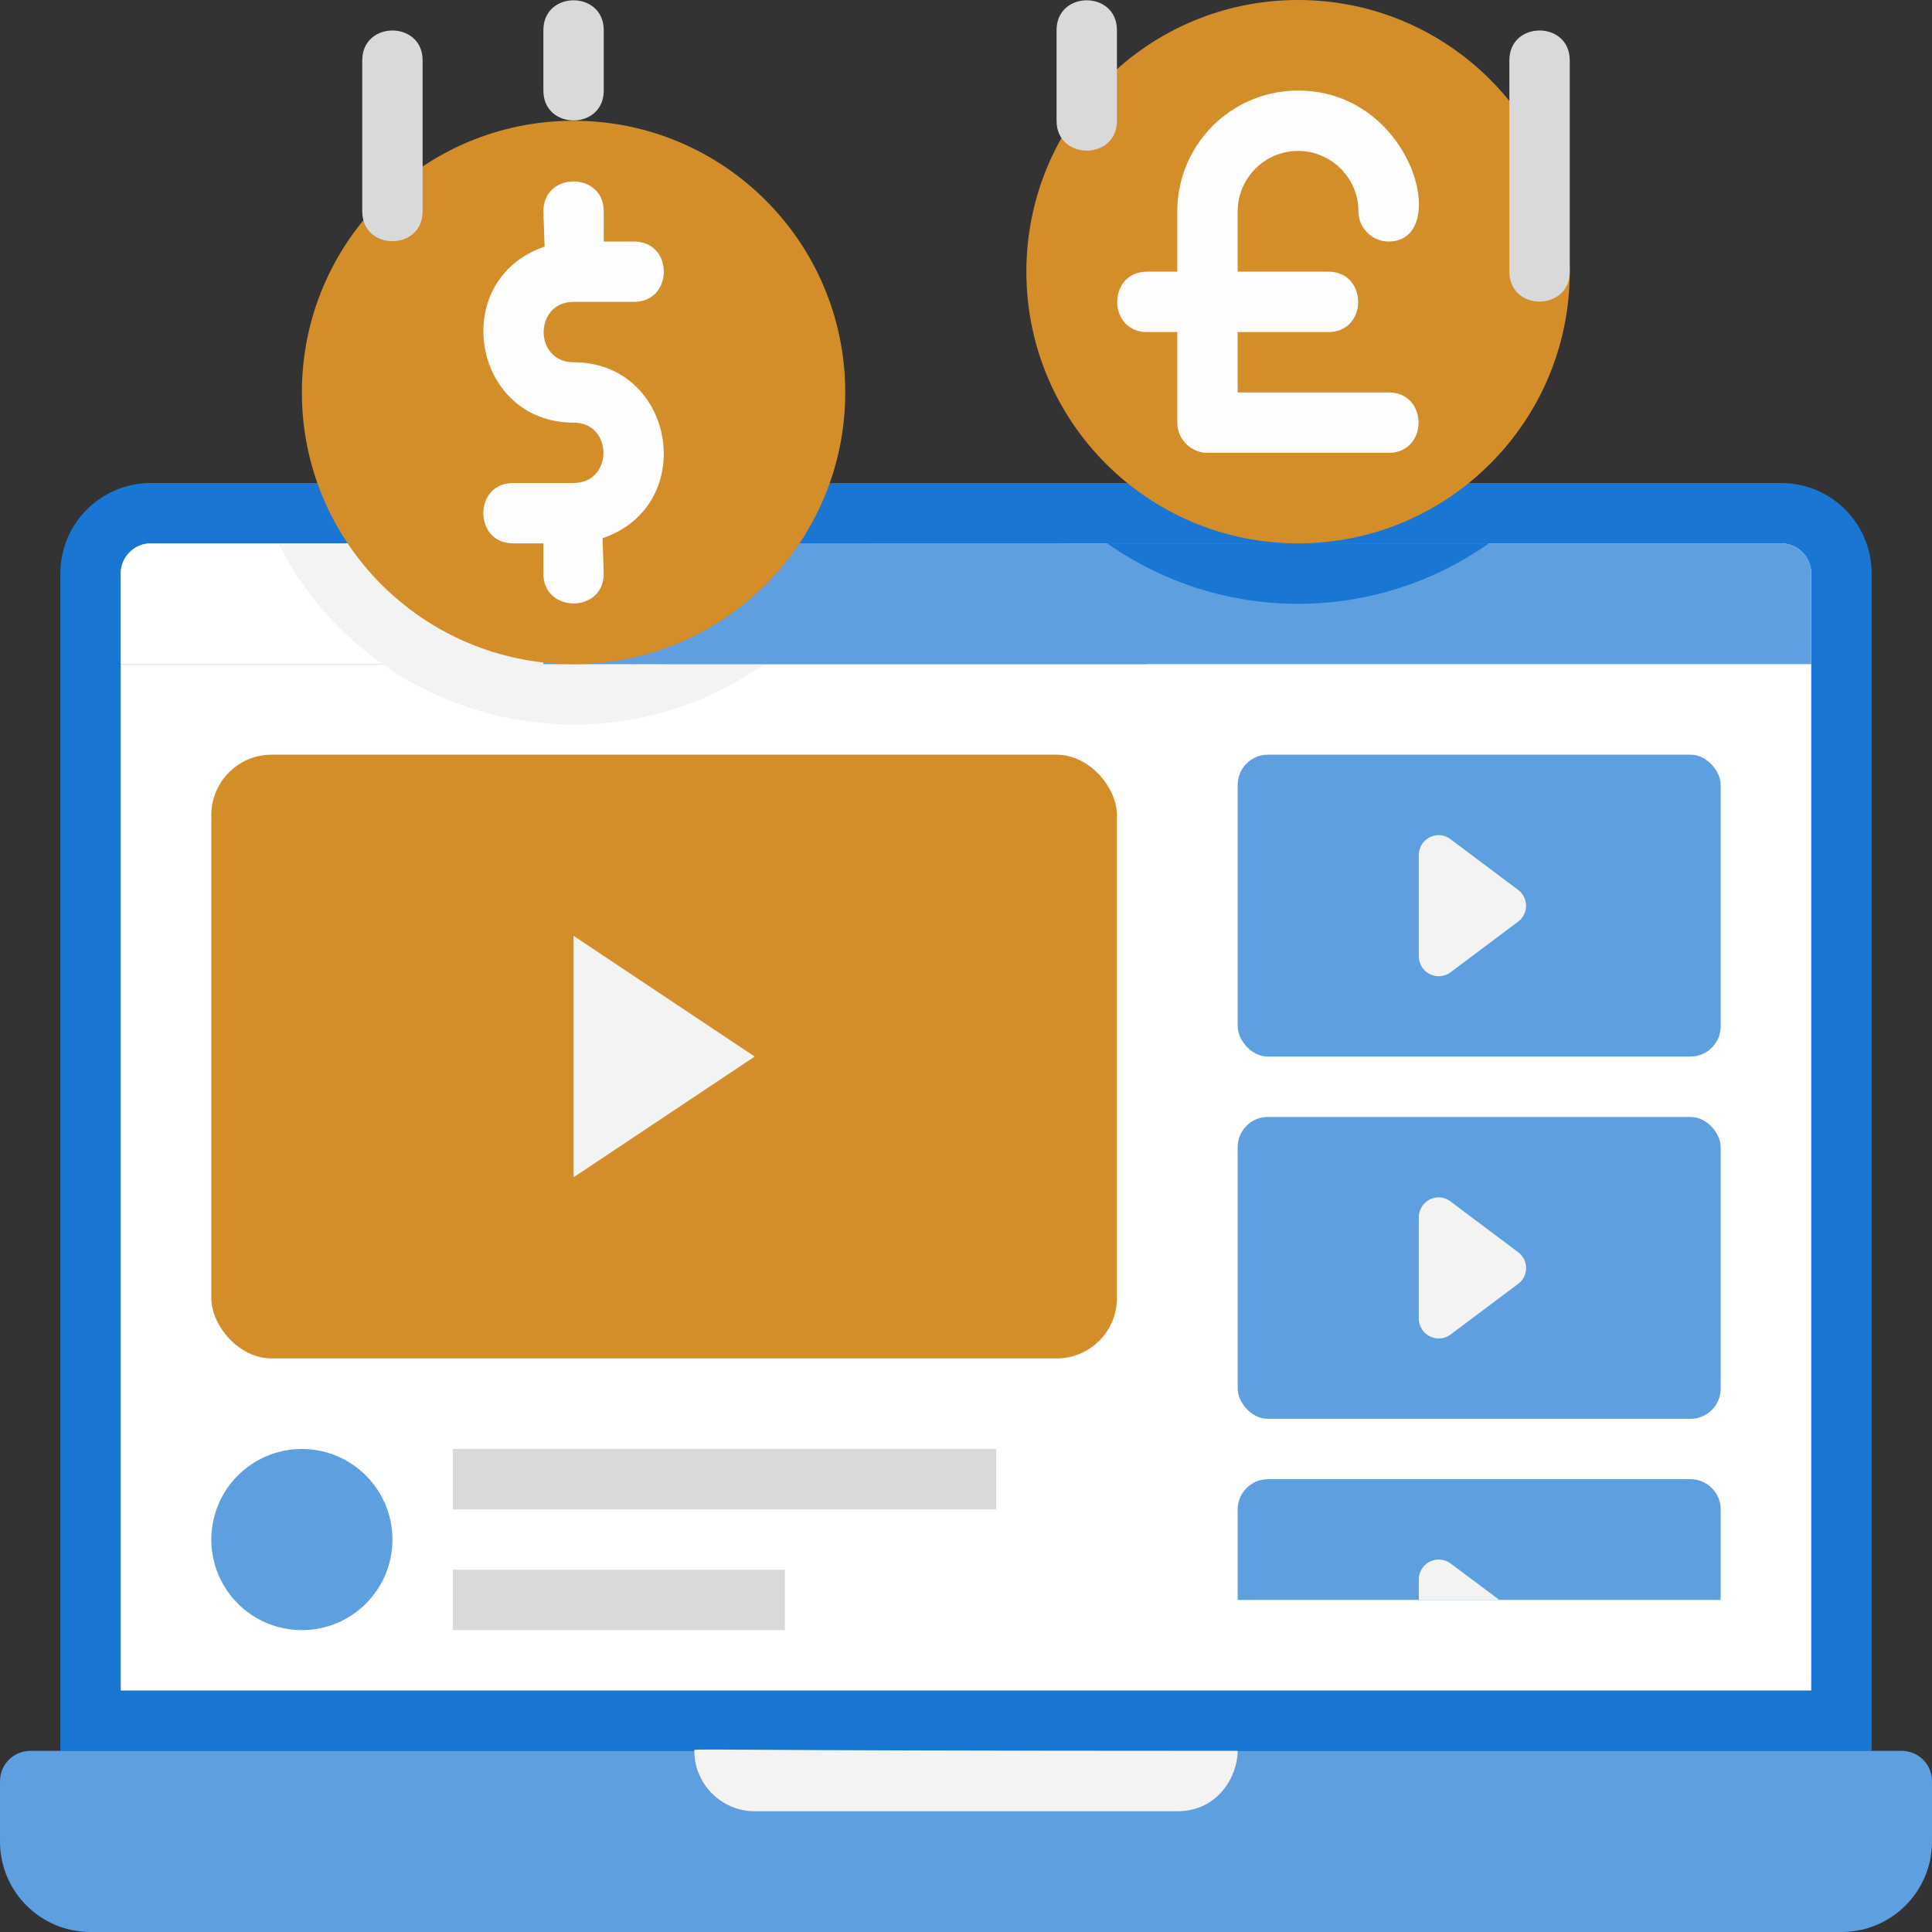 <svg xmlns="http://www.w3.org/2000/svg" xmlns:xlink="http://www.w3.org/1999/xlink" viewBox="0 0 64 64" xmlns:v="https://vecta.io/nano"><rect x="0" y="0" width="64" height="64" fill="#333333" stroke="none"/><path d="M62,19V58H2V19c0-1.66,1.34-3,3-3H59c1.66,0,3,1.34,3,3Z" fill="#1976d2"/><path d="M1 58h62c.55 0 1 .45 1 1v2c0 1.66-1.34 3-3 3H3c-1.66 0-3-1.34-3-3v-2c0-.55.45-1 1-1z" fill="#5e9fdf"/><path d="M60 19v37H4V19c0-.55.45-1 1-1h54c.55 0 1 .45 1 1z" fill="#fff"/><path d="M39 60H25c-1.1 0-2-.9-2-2 0-.1-.84 0 18 0 0 .81-.63 2-2 2z" fill="#f3f3f3"/><g fill="#5e9fdf"><path d="M60 19v3H4v-3c0-.55.45-1 1-1h54c.55 0 1 .45 1 1z"/><path d="M38,21v1H18v-4h17c1.66,0,3,1.34,3,3Z"/></g><path d="M5 18h14c1.66 0 3 1.34 3 3v1H4v-3c0-.55.45-1 1-1z" fill="#fff"/><rect x="7" y="25" width="30" height="20" rx="2" fill="#d38e2a"/><path d="M19 31v8l6-4-6-4z" fill="#f3f3f3"/><rect x="41" y="25" width="16" height="10" rx="1" fill="#5e9fdf"/><use xlink:href="#B" fill="#f3f3f3"/><rect x="41" y="37" width="16" height="10" rx="1" fill="#5e9fdf"/><use xlink:href="#B" y="12" fill="#f3f3f3"/><path d="M57 50v3H41v-3c0-.55.45-1 1-1h14c.55 0 1 .45 1 1z" fill="#5e9fdf"/><path d="M49.67 53H47v-.68a.66.66 0 0 1 1.05-.53L49.67 53z" fill="#f3f3f3"/><circle cx="10" cy="51" r="3" fill="#5e9fdf"/><path d="M15 48h18v2H15zm0 4h11v2H15z" fill="#d9d9d9"/><path d="M29.58 16c-.2.7-.46 1.37-.8 2H9.22c-.34-.63-.6-1.3-.8-2h21.16z" fill="#1976d2"/><path d="M25.31 22c-5.36 3.8-13.02 2.04-16.09-4H18v4h7.31z" fill="#f3f3f3"/><path d="M28.78 18c-.81 1.6-2.01 2.97-3.47 4H18v-4h10.78z" fill="#5e9fdf"/><circle cx="19" cy="13" r="9" fill="#d38e2a"/><path d="M19 12c-1.32 0-1.32-2 0-2h2c1.32 0 1.32-2 0-2h-1V7c0-1.32-2-1.32-2 0l.04 1.17C14.83 9.27 15.64 14 19 14c1.32 0 1.32 2 0 2h-2c-1.32 0-1.32 2 0 2h1v1c0 1.32 2 1.32 2 0l-.04-1.17c3.21-1.1 2.4-5.83-.96-5.83z" fill="#fdfdfd"/><g fill="#1976d2"><path d="M51.49 16a11.14 11.14 0 0 1-2.17 2H36.68a11.14 11.14 0 0 1-2.17-2h16.98z"/><path d="M49.32,18c-3.79,2.67-8.85,2.67-12.64,0h12.64Z"/></g><circle cx="43" cy="9" r="9" fill="#d38e2a"/><path d="M46 13h-5v-2h3c1.32 0 1.32-2 0-2h-3V7c0-1.1.9-2 2-2s2 .9 2 2c0 .55.45 1 1 1 2.1 0 .81-5-3-5a4 4 0 0 0-4 4v2h-1c-1.32 0-1.32 2 0 2h1v3c0 .55.45 1 1 1h6c1.32 0 1.32-2 0-2z" fill="#fdfdfd"/><path d="M12 7V2c0-1.32 2-1.32 2 0v5c0 1.32-2 1.32-2 0zm6-4V1c0-1.32 2-1.32 2 0v2c0 1.32-2 1.32-2 0zm17 1V1c0-1.32 2-1.32 2 0v3c0 1.32-2 1.32-2 0zm15 5V2c0-1.32 2-1.32 2 0v7c0 1.32-2 1.32-2 0z" fill="#d9d9d9"/><defs ><path id="B" d="M47 28.32v3.36a.66.66 0 0 0 1.05.53l2.24-1.68c.35-.26.35-.79 0-1.05l-2.24-1.68c-.43-.33-1.05-.02-1.05.53z"/></defs></svg>